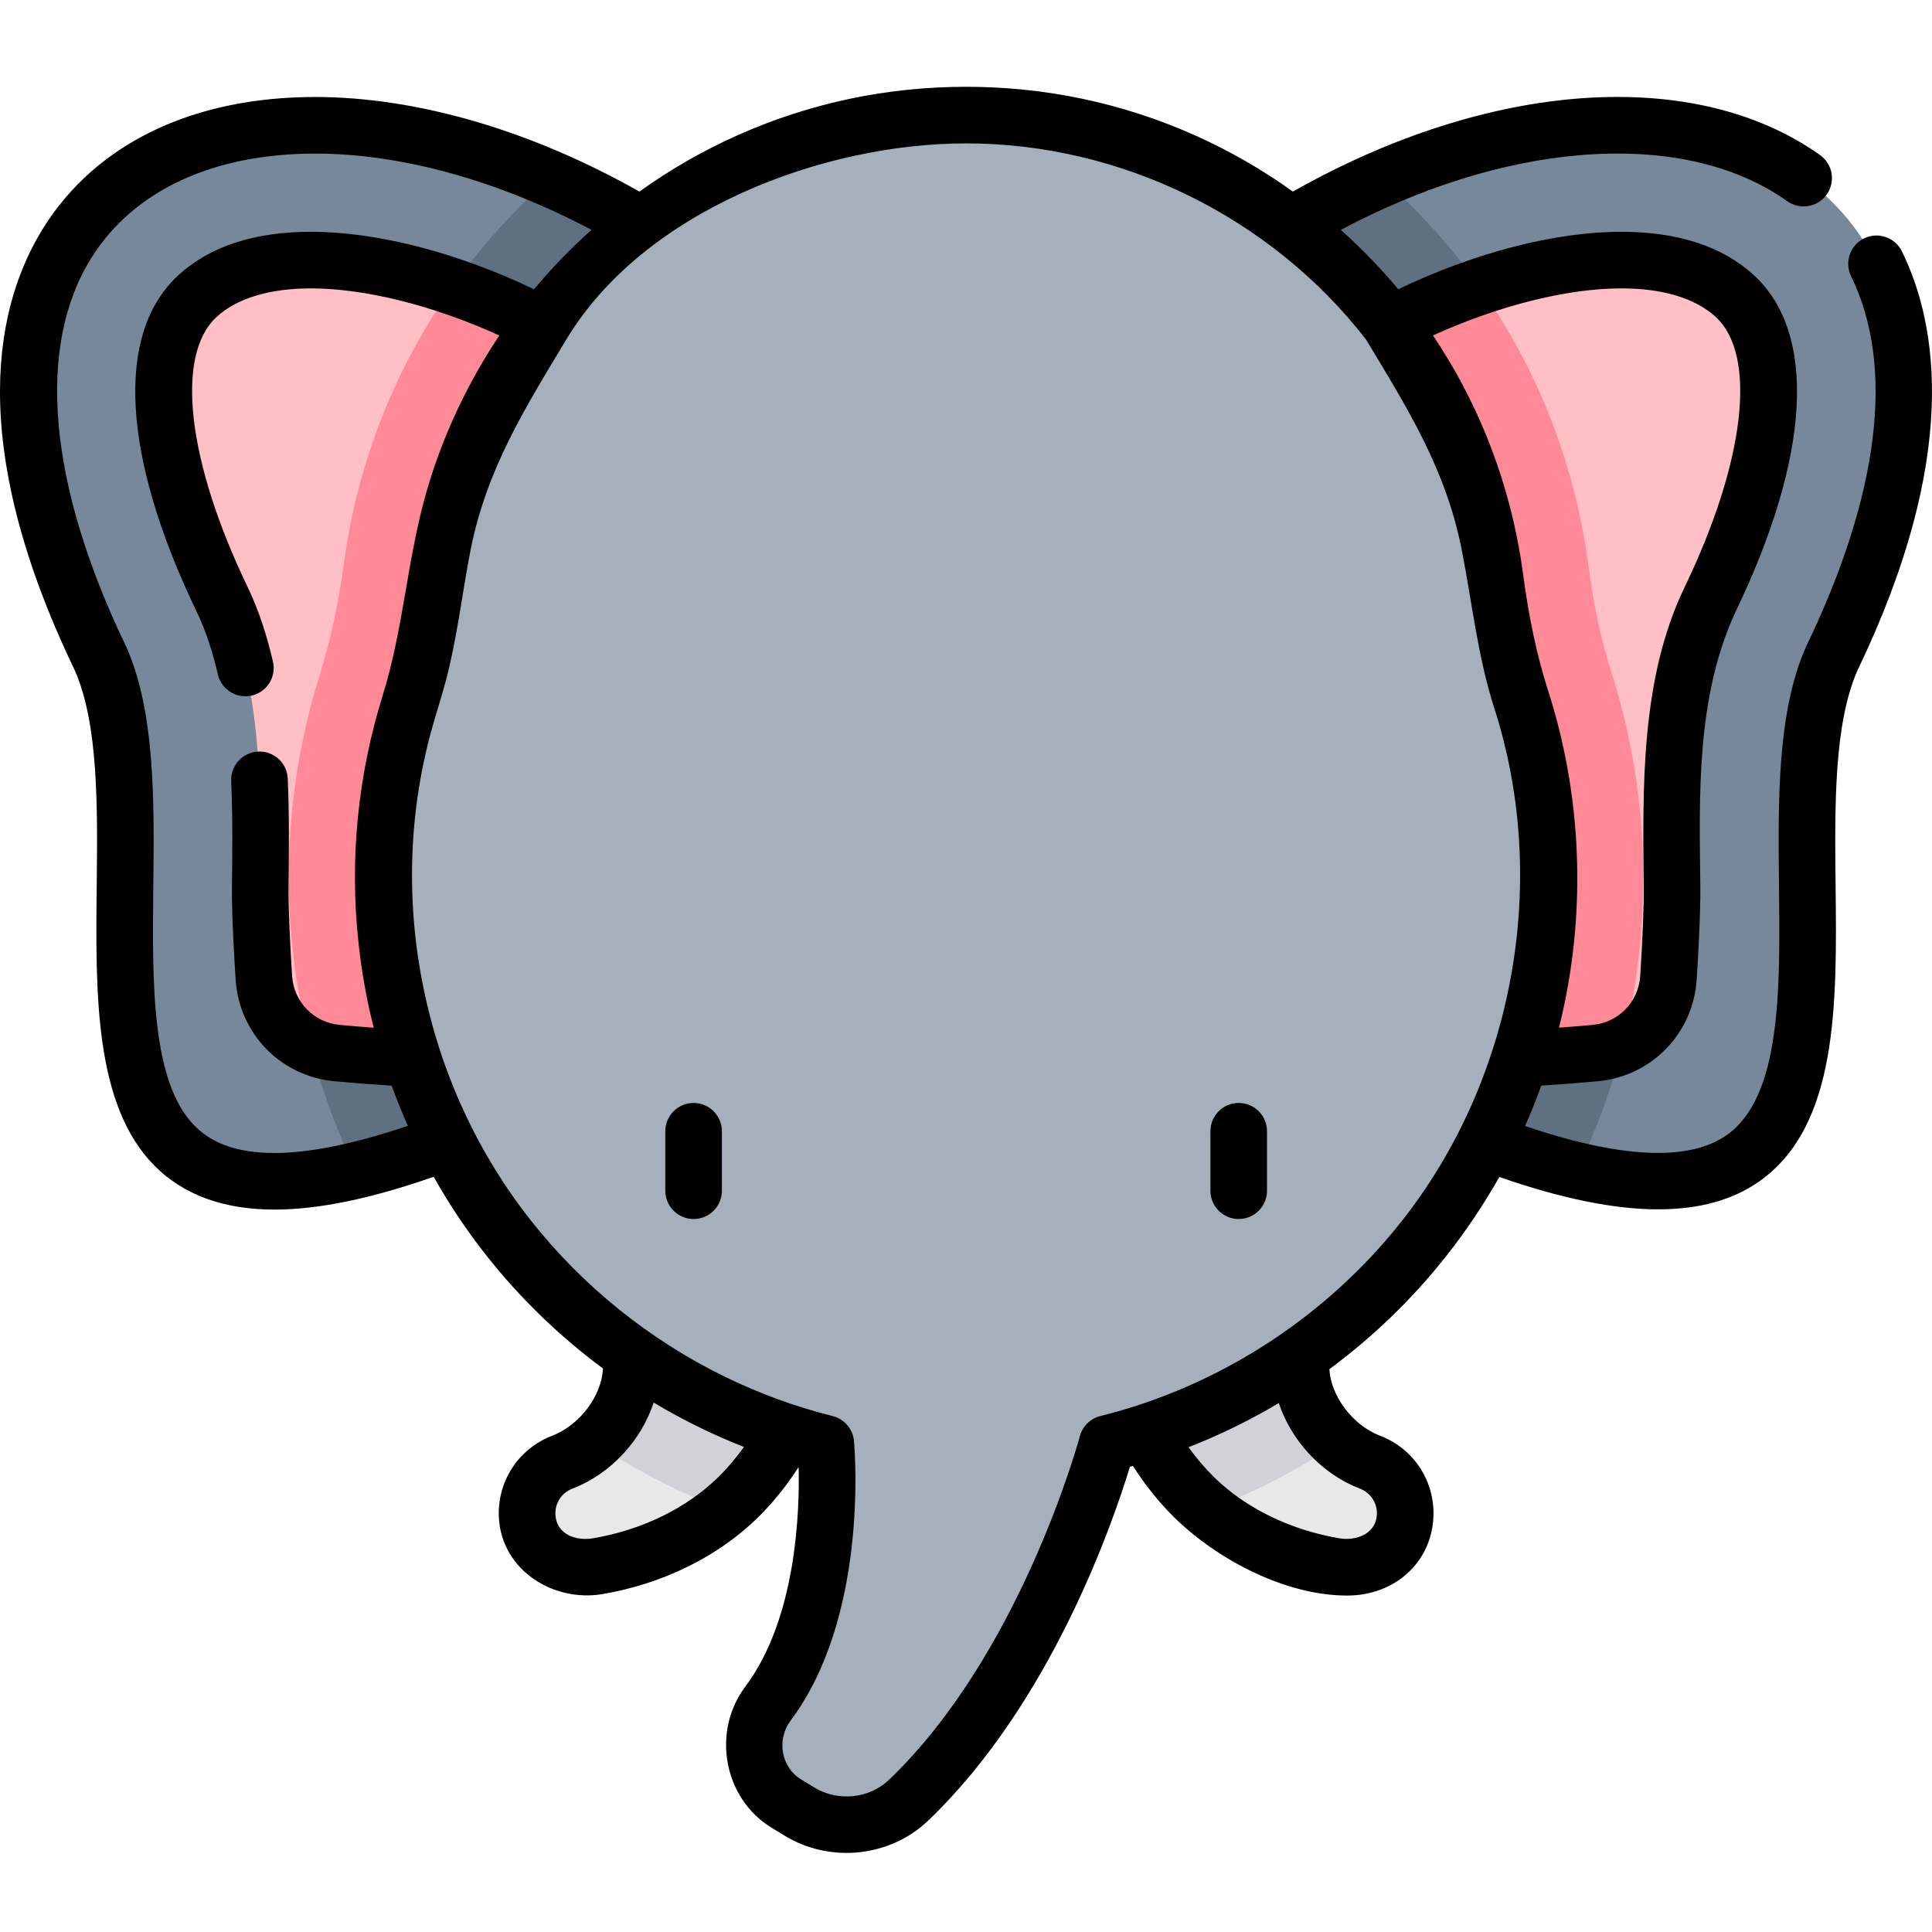 <svg height="511pt" viewBox="0 -22 512 511" width="511pt" xmlns="http://www.w3.org/2000/svg"><path d="m149.016 364.945c10.039-3.871 18.145-14.445 18.262-25.223.137-12.691 10.535-22.867 23.227-22.727 12.691.137 22.867 10.535 22.73 23.227-.133 11.934-9.441 26.012-17.77 34.141-10.004 9.766-23.422 15.836-37.117 18.16-8.941 1.52-18.047-3.152-18.676-13.082-.41-6.488 3.504-12.25 9.266-14.469 0 0 .074-.023.078-.027zm0 0" fill="#e8e8e8"/><path d="m362.984 364.945c-10.039-3.871-18.145-14.445-18.262-25.223-.137-12.691-10.539-22.867-23.227-22.727-12.691.137-22.867 10.535-22.73 23.227.129 11.934 9.441 26.012 17.77 34.141 10.004 9.766 23.422 15.836 37.117 18.16 8.941 1.52 18.047-3.152 18.676-13.082.41-6.488-3.504-12.25-9.266-14.469 0 0-.074-.023-.078-.027zm0 0" fill="#e8e8e8"/><path d="m169.906 37.188c-101.199-60.273-206.348-16.066-143.32 114.773 23.004 51.977-32.371 174.973 91.801 128.109zm0 0" fill="#77889a"/><path d="m169.906 37.188c-8.066-4.805-16.156-8.941-24.188-12.43-30.098 26.582-49.379 62.613-54.664 102.633-1.336 10.066-3.484 19.891-6.395 29.211-5.312 17.02-8.043 34.746-8.125 52.691-.121 27.145 6.062 53.996 17.762 78.336 7.168-1.703 15.16-4.188 24.086-7.559zm0 0" fill="#5f7080"/><path d="m342.094 37.188c101.199-60.273 206.348-16.066 143.316 114.773-23 51.977 32.375 174.973-91.797 128.109zm0 0" fill="#77889a"/><path d="m420.945 127.395c-5.285-40.023-24.562-76.051-54.664-102.637-8.031 3.484-16.121 7.625-24.188 12.43l51.52 242.887c9.02 3.402 17.086 5.902 24.309 7.605 11.547-23.969 17.543-50.242 17.543-77.574 0-18.719-2.879-37.18-8.559-54.883-2.605-8.094-4.555-17.199-5.961-27.828zm0 0" fill="#5f7080"/><path d="m151.566 67.984c-21.137-12.59-47.598-21.594-69.203-21.594-12.152 0-22.766 2.848-30.043 9.508-14 12.816-11.547 42.91 6.562 80.504l.25.523.234.527c10.141 22.922 9.844 49.512 9.559 75.227-.062 5.57.398 15.23.953 23.891.68 10.539 8.918 19.016 19.434 19.973 19.375 1.77 49.16 3.508 61.223-1.047zm0 0" fill="#ffbfc5"/><path d="m360.434 67.984c21.137-12.59 47.598-21.594 69.203-21.594 12.152 0 22.766 2.848 30.039 9.508 14.004 12.816 11.551 42.91-6.559 80.504l-.25.523-.234.527c-10.145 22.922-9.844 49.512-9.559 75.227.062 5.57-.398 15.23-.957 23.891-.676 10.539-8.914 19.016-19.43 19.973-19.375 1.77-49.16 3.508-61.223-1.047zm0 0" fill="#ffbfc5"/><path d="m150.535 255.496 1.031-187.512c-9.738-5.801-20.605-10.82-31.605-14.57-15.367 21.715-25.336 46.934-28.906 73.977-1.336 10.066-3.484 19.891-6.395 29.211-5.312 17.02-8.043 34.746-8.125 52.691-.07 15.336 1.879 30.582 5.691 45.332 2.184 1.016 4.566 1.688 7.086 1.914 19.375 1.773 49.16 3.508 61.223-1.043zm0 0" fill="#ff8997"/><path d="m420.945 127.395c-3.57-27.043-13.539-52.262-28.906-73.98-11 3.75-21.867 8.77-31.602 14.57l1.027 187.512c12.062 4.551 41.848 2.812 61.223 1.047 2.594-.238 5.047-.938 7.285-2.004 3.637-14.344 5.492-29.223 5.492-44.434 0-18.719-2.875-37.18-8.555-54.883-2.609-8.094-4.559-17.199-5.965-27.828zm0 0" fill="#ff8997"/><path d="m344.723 339.723c-.137-12.691-10.539-22.867-23.227-22.727-12.691.137-22.867 10.535-22.73 23.227.129 11.934 9.441 26.012 17.77 34.141 1.184 1.156 2.422 2.258 3.699 3.312 12.102-4.66 23.68-10.633 34.504-17.777-5.887-5.117-9.93-12.59-10.016-20.176zm0 0" fill="#d2d1d7"/><path d="m213.234 340.223c.137-12.691-10.039-23.09-22.73-23.227-12.691-.141-23.09 10.035-23.227 22.727-.082 7.535-4.074 14.961-9.898 20.078 10.816 7.152 22.379 13.137 34.465 17.812 1.25-1.035 2.461-2.113 3.625-3.25 8.324-8.129 17.637-22.207 17.766-34.141zm0 0" fill="#d2d1d7"/><path d="m410.469 210.105c0-16.473-2.582-32.344-7.355-47.227-3.371-10.477-5.504-21.305-6.945-32.207-5.02-37.988-25.109-71.219-54.074-93.488-8.863-6.809-18.551-12.598-28.891-17.18-17.496-7.742-36.844-12.043-57.203-12.043s-39.707 4.301-57.199 12.043c-10.344 4.582-20.031 10.371-28.895 17.18-28.961 22.27-49.055 55.5-54.07 93.488-1.5 11.309-3.91 22.473-7.316 33.371-4.469 14.336-6.918 29.574-6.988 45.363-.32 72.441 49.867 133.797 117.27 150.605 0 0 4 43.18-15.32 68.914-6.48 8.629-4.324 20.91 4.891 26.523l3.461 2.109c9.215 5.617 21.105 4.441 28.906-3.016 36.91-35.277 52.633-94.531 52.633-94.531 67.254-16.715 117.098-77.488 117.098-149.906zm0 0" fill="#a5b0bc"/><path d="m183.812 269.793c-4.141 0-7.5 3.355-7.5 7.496v15.762c0 4.145 3.359 7.5 7.5 7.5s7.5-3.355 7.5-7.5v-15.762c0-4.141-3.359-7.496-7.5-7.496zm0 0"/><path d="m328.27 269.793c-4.141 0-7.5 3.355-7.5 7.496v15.762c0 4.145 3.359 7.5 7.5 7.5s7.5-3.355 7.5-7.5v-15.762c0-4.141-3.359-7.496-7.5-7.496zm0 0"/><path d="m357.898 40.77c-.852-.793-1.711-1.582-2.586-2.359 21.281-11.273 43.008-18.074 63.371-19.789 22.121-1.859 41.121 2.359 54.957 12.195 3.375 2.398 8.059 1.609 10.457-1.766 2.398-3.375 1.609-8.059-1.766-10.457-33.293-23.668-87.707-19.773-139.695 9.676-8.27-5.922-17.113-10.988-26.359-15.086-19.02-8.418-39.285-12.684-60.238-12.684-20.949 0-41.219 4.27-60.234 12.688-9.246 4.094-18.09 9.16-26.359 15.082-28.609-16.188-58.941-25.066-85.918-25.066-32.395 0-57.953 12.277-71.957 34.57-12.461 19.836-21.141 56.293 8.246 117.363 6.285 14.312 6.043 36.059 5.812 57.09-.316 28.543-.645 58.059 15.285 74.172 7.645 7.73 18.328 11.652 31.773 11.656 11.668 0 25.543-2.859 42.242-8.699 4.105 7.293 8.773 14.289 13.996 20.902 8.953 11.332 19.371 21.379 30.863 29.906-.32 7.184-6.027 14.867-13.309 17.773-.066.023-.133.051-.203.074-9.012 3.477-14.656 12.293-14.047 21.941.867 13.715 14.453 22.195 27.414 20.004 15.938-2.707 30.535-9.875 41.102-20.191 3.953-3.859 7.742-8.574 10.898-13.469.289 11.879-.602 40.16-14.121 58.164-8.961 11.934-5.812 29.633 6.988 37.43 0 0 3.461 2.109 3.461 2.109 11.969 7.289 27.844 5.699 37.988-4 32.625-31.18 49.062-79.23 53.48-93.785.266-.074.527-.156.793-.23 3.191 5.008 7.066 9.84 11.102 13.781 11.402 11.133 29.383 20.578 45.668 20.578 12.492 0 22.102-8.578 22.848-20.391.609-9.648-5.035-18.465-14.051-21.941-.051-.02-.117-.043-.188-.066-7.191-2.832-12.898-10.441-13.309-17.602 11.457-8.469 21.836-18.449 30.754-29.703 5.359-6.766 10.121-13.859 14.281-21.223 16.434 5.715 30.418 8.574 42.102 8.574 10.844 0 19.719-2.461 26.738-7.375 20.988-14.695 20.629-47.074 20.277-78.387-.234-21.035-.477-42.785 5.809-57.094 27.094-56.309 21.355-91.449 11.766-111.023-1.82-3.719-6.312-5.254-10.031-3.434-3.719 1.82-5.258 6.312-3.438 10.031 11.664 23.805 7.562 57.703-11.867 98.031-.035.07-.066.145-.102.219-7.648 17.289-7.387 40.75-7.133 63.438.305 27.422.621 55.777-13.883 65.934-10.016 7.012-27.965 6.188-53.422-2.426 1.566-3.516 2.996-7.09 4.301-10.703 4.777-.301 9.781-.684 14.949-1.156 14.281-1.305 25.312-12.641 26.234-26.957.32-4.953 1.055-17.25.973-24.457-.273-24.219-1.168-50.293 9.301-72.938 19.918-41.348 21.691-73.891 4.867-89.293-8.316-7.613-20.129-11.477-35.105-11.477-17.578 0-38.828 5.516-59.117 15.227-3.926-4.707-8.184-9.195-12.66-13.383zm2.426 331.211c.051.02.113.043.18.066 2.816 1.133 4.574 3.914 4.379 6.957-.316 5.039-5.566 6.906-9.934 6.164-12.965-2.199-24.73-7.93-33.137-16.133-2.406-2.352-4.742-5.098-6.84-8.004 8.277-3.234 16.277-7.148 23.922-11.711 3.301 9.965 11.34 18.766 21.43 22.66zm-287.648-88.926c-9.406 0-16.305-2.355-21.098-7.203-11.527-11.66-11.234-37.992-10.953-63.457.25-22.688.512-46.145-7.141-63.434-.031-.074-.066-.148-.102-.219-20.656-42.887-23.895-79.461-9.113-102.992 11.164-17.766 32.207-27.551 59.262-27.551 22.793 0 48.465 7.125 73.23 20.215-5.215 4.656-10.102 9.676-14.617 15.012-.207.242-.418.484-.625.727-20.285-9.711-41.535-15.227-59.113-15.227-14.977 0-26.789 3.859-35.109 11.477-16.824 15.402-15.051 47.945 4.867 89.289 2.52 5.23 4.242 10.906 5.57 16.547.949 4.031 4.98 6.531 9.016 5.582 4.031-.949 6.531-4.984 5.582-9.016-1.574-6.699-3.664-13.41-6.656-19.621-16.098-33.418-19.34-61.57-8.25-71.719 5.387-4.934 14.027-7.539 24.977-7.539 14.422 0 32.59 4.59 49.926 12.48-.016.023-.035.047-.051.074-8.383 12.578-14.953 26.484-19.191 41.102-5.168 17.82-6.129 36.484-11.684 54.266-6.539 20.922-8.789 43.293-6.438 65.094.809 7.73 2.152 15.387 4.07 22.918-2.93-.219-5.934-.469-9-.75-6.875-.625-12.188-6.086-12.633-12.984-.641-9.961-.992-18.68-.941-23.324.109-9.461.215-19.238-.207-28.961-.18-4.137-3.672-7.355-7.82-7.164-4.137.18-7.344 3.68-7.164 7.816.406 9.312.301 18.883.195 28.141-.082 7.207.652 19.504.973 24.453.918 14.32 11.953 25.656 26.234 26.961 5.234.477 10.301.867 15.125 1.168 1.305 3.594 2.727 7.145 4.285 10.637-14.102 4.785-25.984 7.203-35.406 7.203zm117.594 85.98c-8.406 8.203-20.172 13.934-33.137 16.133-4.469.758-9.609-1.02-9.938-6.164-.191-3.043 1.562-5.824 4.379-6.957.066-.023.133-.047.18-.066 10.133-3.91 18.199-12.77 21.477-22.789 7.648 4.582 15.648 8.52 23.926 11.77-2.105 2.934-4.461 5.703-6.887 8.074zm181.035-67.707c-14.973 18.895-34.469 33.836-56.34 43.453-7.543 3.309-15.363 6-23.359 7.988-2.719.676-4.801 2.797-5.465 5.461-.762 2.781-16.27 58.176-50.539 90.926-5.301 5.07-13.598 5.828-19.824 2.035 0 0-3.457-2.105-3.461-2.109-5.387-3.281-6.531-10.645-2.797-15.617 20.324-27.07 17.137-70.125 16.809-73.906-.008-.129-.02-.262-.035-.391-.367-3.098-2.605-5.645-5.633-6.398-9.832-2.449-19.41-5.957-28.52-10.402-19.867-9.691-37.578-23.859-51.441-41.41-28.523-36.098-38.559-84.957-26.508-129.391 1.242-4.574 2.742-9.074 3.957-13.66 3.027-11.441 4.293-23.086 6.559-34.66.016-.074.031-.152.047-.227 4.238-21.273 14.398-37.387 25.328-55.562 20.52-34.113 67.855-51.961 105.961-51.961 40.906 0 80.672 19.398 105.961 51.961 10.945 18.164 21.102 34.281 25.332 55.57.012.07.027.137.039.207 2.738 13.871 4.223 28.246 8.637 41.969 14.707 45.727 5.301 98.254-24.707 136.125zm83.352-239.863c11.086 10.148 7.848 38.301-8.254 71.723-11.699 24.285-11.078 53.18-10.785 79.613.055 4.645-.301 13.363-.941 23.324-.441 6.898-5.754 12.359-12.629 12.984-3.031.277-6.004.523-8.898.738 1.156-4.613 2.109-9.293 2.852-14.023 3.953-25.043 2.039-51.059-5.711-75.207-2.926-9.105-5.102-19.211-6.648-30.891-2.652-20.082-9.434-39.676-19.887-57.031-1.281-2.133-2.613-4.23-4-6.293 17.332-7.887 35.504-12.477 49.922-12.477 10.953 0 19.59 2.605 24.98 7.539zm0 0"/></svg>